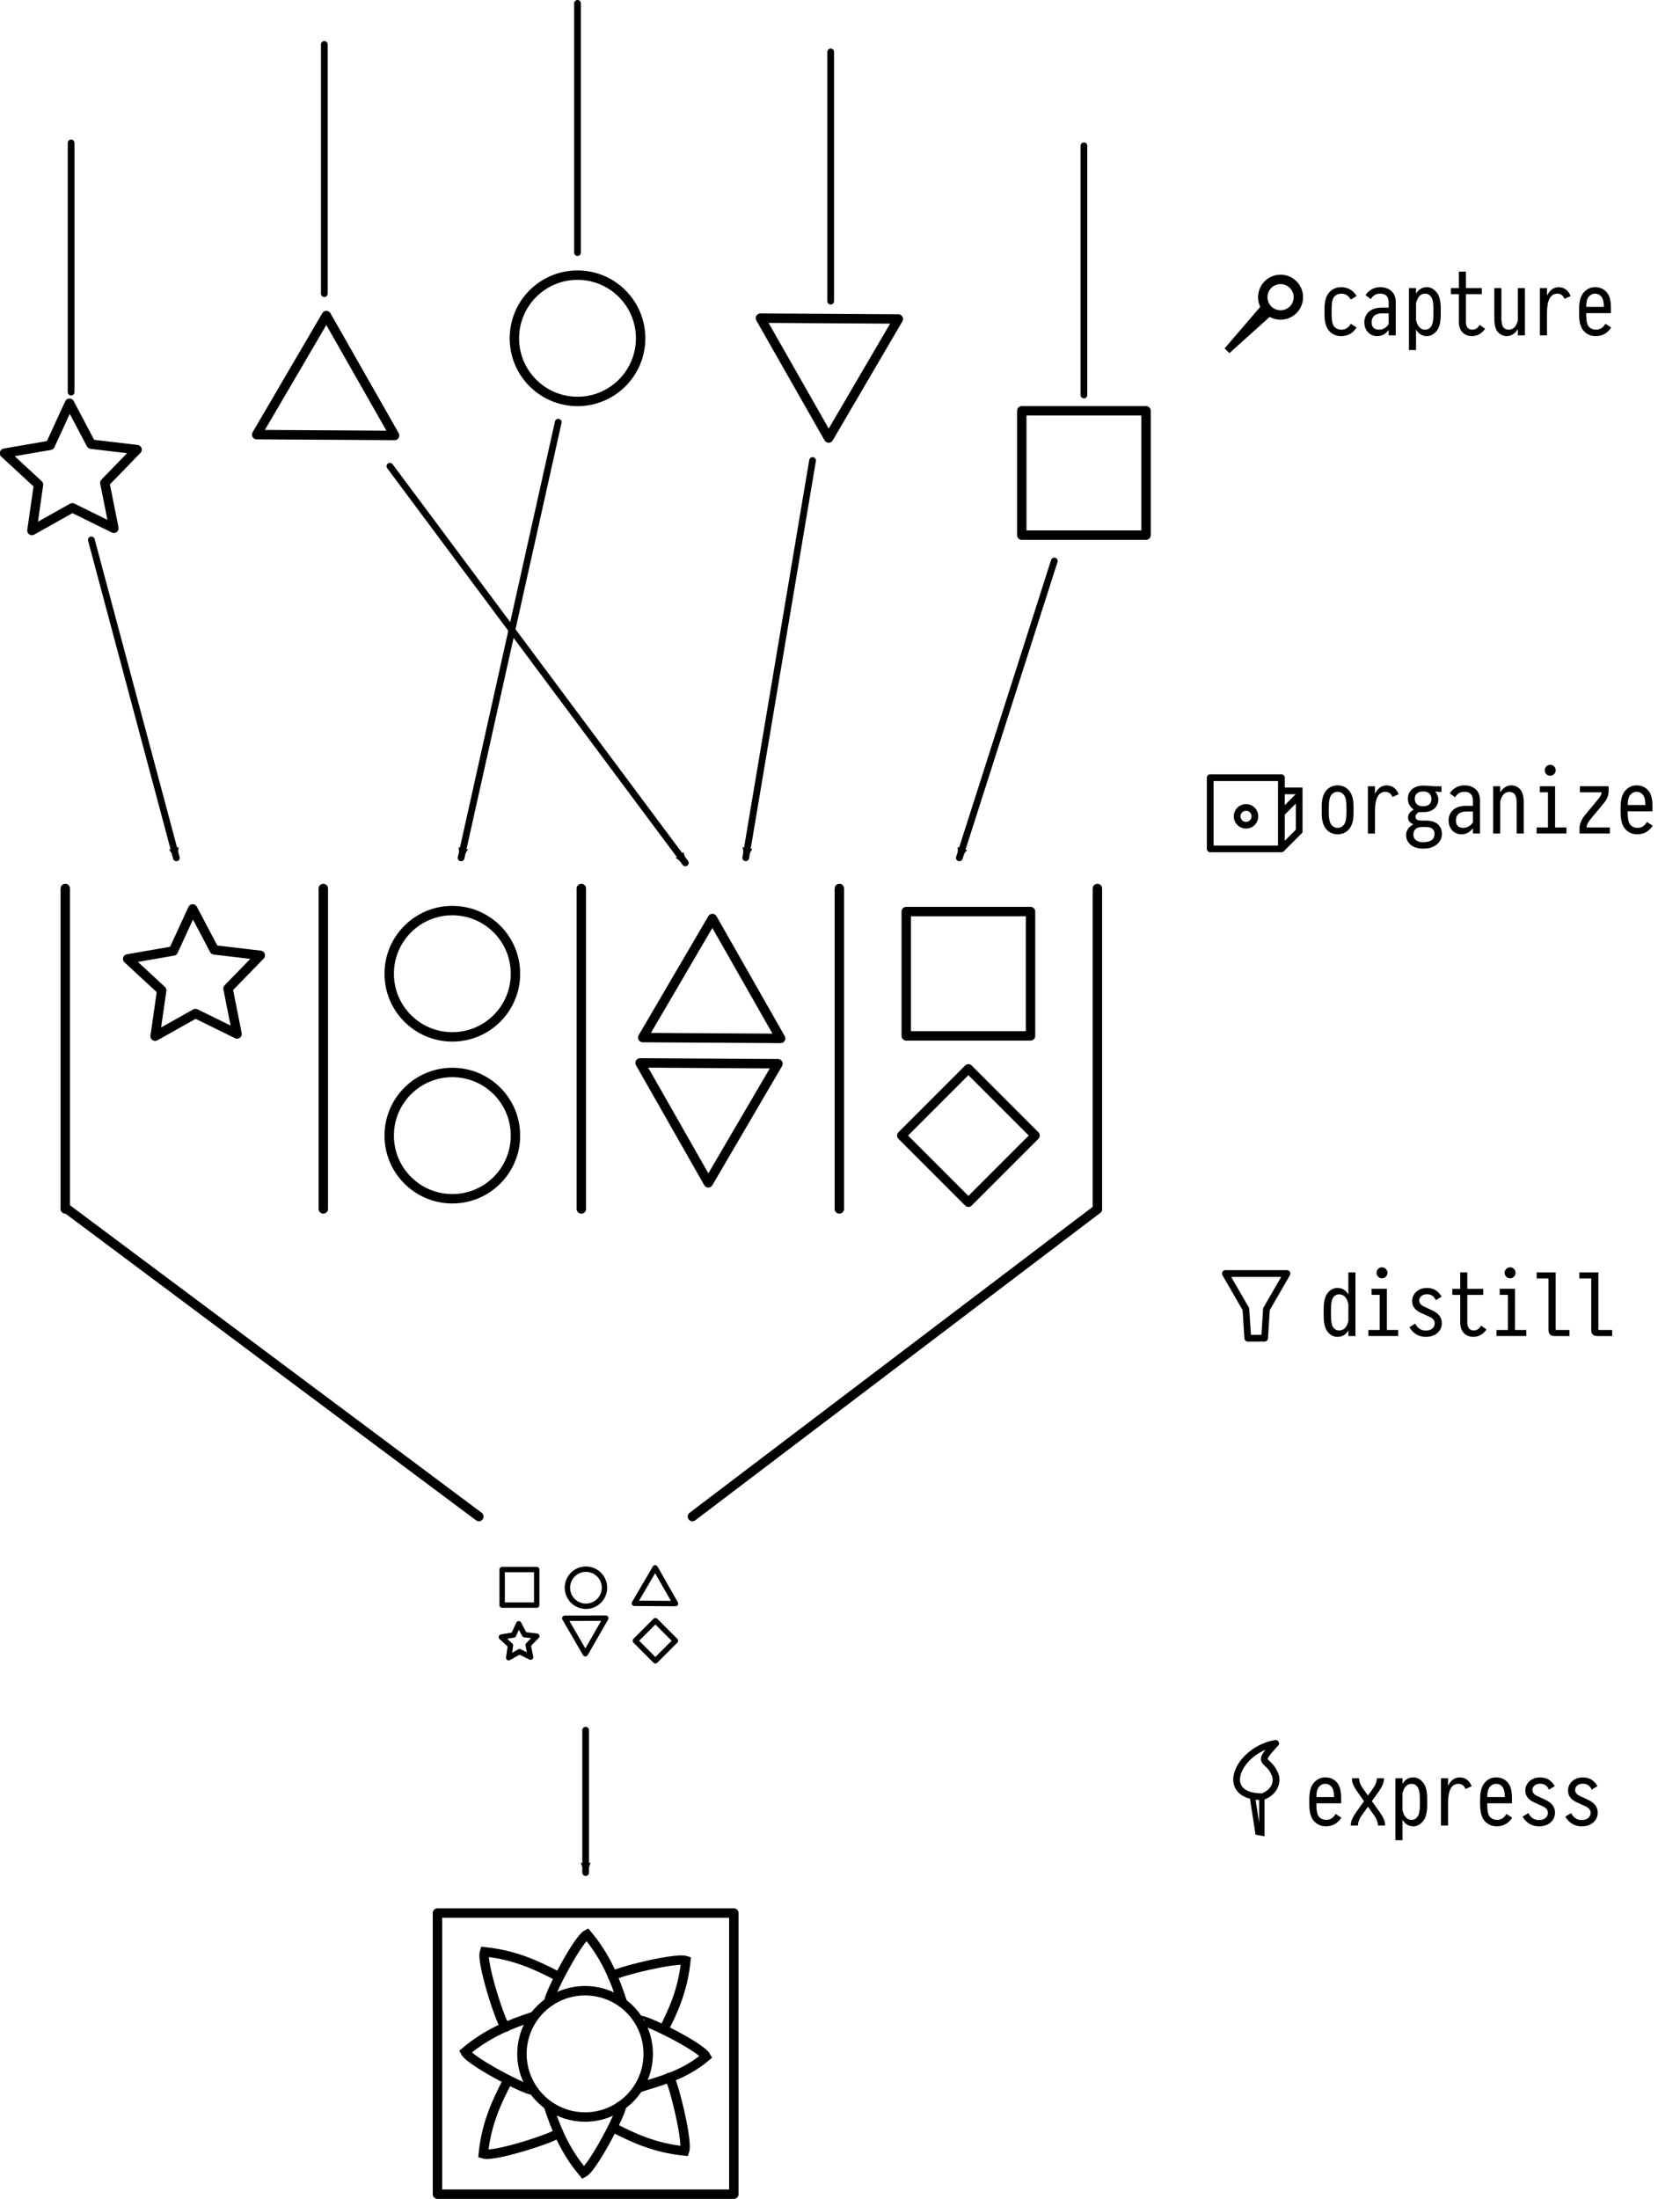 <?xml version="1.0" encoding="UTF-8" standalone="no"?>
<!-- Created with Inkscape (http://www.inkscape.org/) -->

<svg
   width="124.894mm"
   height="163.402mm"
   viewBox="0 0 124.894 163.402"
   version="1.1"
   id="svg5"
   inkscape:version="1.1.2 (0a00cf5339, 2022-02-04)"
   sodipodi:docname="16-code.svg"
   xmlns:inkscape="http://www.inkscape.org/namespaces/inkscape"
   xmlns:sodipodi="http://sodipodi.sourceforge.net/DTD/sodipodi-0.dtd"
   xmlns="http://www.w3.org/2000/svg"
   xmlns:svg="http://www.w3.org/2000/svg">
  <sodipodi:namedview
     id="namedview7"
     pagecolor="#ffffff"
     bordercolor="#666666"
     borderopacity="1.0"
     inkscape:pageshadow="2"
     inkscape:pageopacity="0.0"
     inkscape:pagecheckerboard="0"
     inkscape:document-units="mm"
     showgrid="true"
     inkscape:zoom="1.7450492"
     inkscape:cx="217.18585"
     inkscape:cy="314.60431"
     inkscape:window-width="3840"
     inkscape:window-height="1536"
     inkscape:window-x="0"
     inkscape:window-y="0"
     inkscape:window-maximized="1"
     inkscape:current-layer="layer1">
    <inkscape:grid
       type="xygrid"
       id="grid1500"
       originx="-31.868"
       originy="-28.854" />
  </sodipodi:namedview>
  <defs
     id="defs2">
    <marker
       style="overflow:visible"
       id="Arrow2Mend"
       refX="0"
       refY="0"
       orient="auto"
       inkscape:stockid="Arrow2Mend"
       inkscape:isstock="true">
      <path
         transform="scale(-0.6)"
         d="M 8.719,4.034 -2.207,0.016 8.719,-4.002 c -1.745,2.372 -1.735,5.617 -6e-7,8.035 z"
         style="fill:context-stroke;fill-rule:evenodd;stroke:context-stroke;stroke-width:0.625;stroke-linejoin:round"
         id="path7317" />
    </marker>
    <marker
       style="overflow:visible"
       id="Arrow2Lend"
       refX="0"
       refY="0"
       orient="auto"
       inkscape:stockid="Arrow2Lend"
       inkscape:isstock="true">
      <path
         transform="matrix(-1.1,0,0,-1.1,-1.1,0)"
         d="M 8.719,4.034 -2.207,0.016 8.719,-4.002 c -1.745,2.372 -1.735,5.617 -6e-7,8.035 z"
         style="fill:context-stroke;fill-rule:evenodd;stroke:context-stroke;stroke-width:0.625;stroke-linejoin:round"
         id="path7311" />
    </marker>
  </defs>
  <g
     inkscape:label="Layer 1"
     inkscape:groupmode="layer"
     id="layer1"
     transform="translate(-31.868,-28.854)">
    <path
       sodipodi:type="star"
       style="fill:none;stroke:#000000;stroke-width:3.393;stroke-linejoin:round;stroke-miterlimit:4;stroke-dasharray:none"
       id="path904-3"
       inkscape:flatsided="false"
       sodipodi:sides="5"
       sodipodi:cx="73.017578"
       sodipodi:cy="277.63184"
       sodipodi:r1="25.168732"
       sodipodi:r2="12.584366"
       sodipodi:arg1="0.91553836"
       sodipodi:arg2="1.5438569"
       inkscape:rounded="0"
       inkscape:randomized="0"
       transform="matrix(0.206,0,0,0.206,31.291,44.388)"
       inkscape:transform-center-x="0.043222618"
       inkscape:transform-center-y="-0.45457101"
       d="m 88.354,297.588 -14.998,-7.376 -14.579,8.173 2.381,-16.543 -12.278,-11.34 16.469,-2.848 6.991,-15.182 7.798,14.783 16.599,1.957 -11.65,11.985 z" />
    <g
       id="g1881"
       transform="translate(-4.277,7.568)">
      <circle
         style="fill:none;stroke:#000000;stroke-width:0.7;stroke-linejoin:round;stroke-miterlimit:4;stroke-dasharray:none"
         id="path1059-4"
         cx="69.772"
         cy="105.675"
         r="4.693" />
      <circle
         style="fill:none;stroke:#000000;stroke-width:0.7;stroke-linejoin:round;stroke-miterlimit:4;stroke-dasharray:none"
         id="path1059-4-7"
         cx="69.772"
         cy="93.646"
         r="4.693" />
    </g>
    <g
       id="g1877"
       transform="translate(-4.62,7.568)">
      <path
         sodipodi:type="star"
         style="fill:none;stroke:#000000;stroke-width:2.646;stroke-linejoin:round;stroke-miterlimit:4;stroke-dasharray:none"
         id="path1185-4-5"
         inkscape:flatsided="false"
         sodipodi:sides="3"
         sodipodi:cx="236.25073"
         sodipodi:cy="849.87469"
         sodipodi:r1="22.333523"
         sodipodi:r2="11.166761"
         sodipodi:arg1="0.52966601"
         sodipodi:arg2="1.5768636"
         inkscape:rounded="0"
         inkscape:randomized="0"
         transform="matrix(0.265,0,0,0.265,26.807,-129.755)"
         inkscape:transform-center-x="0.017926555"
         inkscape:transform-center-y="-1.4617208"
         d="m 255.524,861.159 -19.341,-0.117 -19.341,-0.117 9.772,-16.691 9.772,-16.691 9.569,16.809 z" />
      <path
         sodipodi:type="star"
         style="fill:none;stroke:#000000;stroke-width:2.646;stroke-linejoin:round;stroke-miterlimit:4;stroke-dasharray:none"
         id="path1185-8-7-9"
         inkscape:flatsided="false"
         sodipodi:sides="3"
         sodipodi:cx="236.25073"
         sodipodi:cy="849.87469"
         sodipodi:r1="22.333523"
         sodipodi:r2="11.166761"
         sodipodi:arg1="0.52966601"
         sodipodi:arg2="1.5768636"
         inkscape:rounded="0"
         inkscape:randomized="0"
         transform="matrix(-0.265,0,0,-0.265,151.787,328.479)"
         inkscape:transform-center-x="-0.017932982"
         inkscape:transform-center-y="1.4617147"
         d="m 255.524,861.159 -19.341,-0.117 -19.341,-0.117 9.772,-16.691 9.772,-16.691 9.569,16.809 z" />
    </g>
    <g
       id="g1411">
      <rect
         style="fill:none;stroke:#000000;stroke-width:0.678;stroke-linejoin:round;stroke-miterlimit:4;stroke-dasharray:none"
         id="rect1311-6-2"
         width="7.023"
         height="7.023"
         x="-10.143"
         y="150"
         transform="rotate(-45)" />
      <rect
         style="fill:none;stroke:#000000;stroke-width:0.7;stroke-linejoin:round;stroke-miterlimit:4;stroke-dasharray:none"
         id="rect1311-6-6"
         width="9.239"
         height="9.239"
         x="99.24"
         y="96.594" />
    </g>
    <path
       style="fill:none;stroke:#000000;stroke-width:0.7;stroke-linecap:round;stroke-linejoin:miter;stroke-miterlimit:4;stroke-dasharray:none;stroke-opacity:1"
       d="m 36.721,94.88 c 0,23.812 0,23.812 0,23.812"
       id="path1916" />
    <path
       style="fill:none;stroke:#000000;stroke-width:0.7;stroke-linecap:round;stroke-linejoin:miter;stroke-miterlimit:4;stroke-dasharray:none;stroke-opacity:1"
       d="m 75.086,94.88 c 0,23.812 0,23.812 0,23.812"
       id="path1916-7" />
    <path
       style="fill:none;stroke:#000000;stroke-width:0.7;stroke-linecap:round;stroke-linejoin:miter;stroke-miterlimit:4;stroke-dasharray:none;stroke-opacity:1"
       d="m 94.268,94.88 c 0,23.812 0,23.812 0,23.812"
       id="path1916-7-8" />
    <path
       style="fill:none;stroke:#000000;stroke-width:0.7;stroke-linecap:round;stroke-linejoin:miter;stroke-miterlimit:4;stroke-dasharray:none;stroke-opacity:1"
       d="m 113.451,94.88 c 0,23.812 0,23.812 0,23.812"
       id="path1916-7-8-5" />
    <path
       style="fill:none;stroke:#000000;stroke-width:0.7;stroke-linecap:round;stroke-linejoin:miter;stroke-miterlimit:4;stroke-dasharray:none;stroke-opacity:1"
       d="m 55.904,94.88 c 0,23.812 0,23.812 0,23.812"
       id="path1916-1" />
    <g
       id="g23380">
      <path
         sodipodi:type="star"
         style="fill:none;stroke:#000000;stroke-width:3.393;stroke-linejoin:round;stroke-miterlimit:4;stroke-dasharray:none"
         id="path904-4"
         inkscape:flatsided="false"
         sodipodi:sides="5"
         sodipodi:cx="73.017578"
         sodipodi:cy="277.63184"
         sodipodi:r1="25.168732"
         sodipodi:r2="12.584366"
         sodipodi:arg1="0.91553836"
         sodipodi:arg2="1.5438569"
         inkscape:rounded="0"
         inkscape:randomized="0"
         transform="matrix(0.206,0,0,0.206,22.133,6.808)"
         inkscape:transform-center-x="0.043222618"
         inkscape:transform-center-y="-0.45457101"
         d="m 88.354,297.588 -14.998,-7.376 -14.579,8.173 2.381,-16.543 -12.278,-11.34 16.469,-2.848 6.991,-15.182 7.798,14.783 16.599,1.957 -11.65,11.985 z" />
      <path
         style="fill:none;stroke:#000000;stroke-width:0.5;stroke-linecap:round;stroke-linejoin:miter;stroke-miterlimit:4;stroke-dasharray:none;stroke-opacity:1"
         d="M 37.154,39.474 V 57.995"
         id="path2139" />
    </g>
    <g
       id="g23376"
       transform="translate(5.35,14.918)">
      <path
         sodipodi:type="star"
         style="fill:none;stroke:#000000;stroke-width:2.646;stroke-linejoin:round;stroke-miterlimit:4;stroke-dasharray:none"
         id="path1185-4"
         inkscape:flatsided="false"
         sodipodi:sides="3"
         sodipodi:cx="236.25073"
         sodipodi:cy="849.87469"
         sodipodi:r1="22.333523"
         sodipodi:r2="11.166761"
         sodipodi:arg1="0.52966601"
         sodipodi:arg2="1.5768636"
         inkscape:rounded="0"
         inkscape:randomized="0"
         transform="matrix(0.265,0,0,0.265,-11.862,-181.912)"
         inkscape:transform-center-x="0.017926555"
         inkscape:transform-center-y="-1.4617208"
         d="m 255.524,861.159 -19.341,-0.117 -19.341,-0.117 9.772,-16.691 9.772,-16.691 9.569,16.809 z" />
      <path
         style="fill:none;stroke:#000000;stroke-width:0.5;stroke-linecap:round;stroke-linejoin:miter;stroke-miterlimit:4;stroke-dasharray:none;stroke-opacity:1"
         d="M 50.628,17.239 V 35.759"
         id="path2139-7" />
    </g>
    <g
       id="g23372"
       transform="translate(-1.508,17.222)">
      <circle
         style="fill:none;stroke:#000000;stroke-width:0.7;stroke-linejoin:round;stroke-miterlimit:4;stroke-dasharray:none"
         id="path1059-4-1"
         cx="76.309"
         cy="36.771"
         r="4.693" />
      <path
         style="fill:none;stroke:#000000;stroke-width:0.5;stroke-linecap:round;stroke-linejoin:miter;stroke-miterlimit:4;stroke-dasharray:none;stroke-opacity:1"
         d="M 76.309,11.882 V 30.403"
         id="path2139-7-4" />
    </g>
    <g
       id="g23364"
       transform="translate(-4.446,2.646)">
      <path
         sodipodi:type="star"
         style="fill:none;stroke:#000000;stroke-width:2.646;stroke-linejoin:round;stroke-miterlimit:4;stroke-dasharray:none"
         id="path1185-8-7"
         inkscape:flatsided="false"
         sodipodi:sides="3"
         sodipodi:cx="236.25073"
         sodipodi:cy="849.87469"
         sodipodi:r1="22.333523"
         sodipodi:r2="11.166761"
         sodipodi:arg1="0.52966601"
         sodipodi:arg2="1.5768636"
         inkscape:rounded="0"
         inkscape:randomized="0"
         transform="matrix(-0.265,0,0,-0.265,160.56,278.057)"
         inkscape:transform-center-x="-0.017932982"
         inkscape:transform-center-y="1.4617147"
         d="m 255.524,861.159 -19.341,-0.117 -19.341,-0.117 9.772,-16.691 9.772,-16.691 9.569,16.809 z" />
      <path
         style="fill:none;stroke:#000000;stroke-width:0.5;stroke-linecap:round;stroke-linejoin:miter;stroke-miterlimit:4;stroke-dasharray:none;stroke-opacity:1"
         d="M 98.07,30.066 V 48.587"
         id="path2139-7-4-1" />
    </g>
    <g
       id="g23368">
      <rect
         style="fill:none;stroke:#000000;stroke-width:0.7;stroke-linejoin:round;stroke-miterlimit:4;stroke-dasharray:none"
         id="rect1311-6"
         width="9.239"
         height="9.239"
         x="107.828"
         y="59.382" />
      <path
         style="fill:none;stroke:#000000;stroke-width:0.5;stroke-linecap:round;stroke-linejoin:miter;stroke-miterlimit:4;stroke-dasharray:none;stroke-opacity:1"
         d="M 112.448,39.688 V 58.208"
         id="path2139-7-4-8" />
    </g>
    <g
       id="g3011"
       transform="translate(-0.706,4.41)">
      <g
         aria-label="capture"
         id="text3791"
         style="font-size:6.35px;line-height:1.25;font-family:'PragmataPro Liga';-inkscape-font-specification:'PragmataPro Liga, Normal';stroke-width:0.265"
         transform="translate(0.162,-1.353)">
        <path
           d="m 133.264,50.132 q -0.403,0.642 -1.153,0.642 -0.539,0 -0.887,-0.384 -0.347,-0.384 -0.347,-1.215 v -0.434 q 0,-0.828 0.347,-1.212 0.347,-0.388 0.887,-0.388 0.75,0 1.153,0.648 l -0.428,0.27 q -0.26,-0.44 -0.695,-0.44 -0.335,0 -0.536,0.223 -0.198,0.223 -0.198,0.899 v 0.434 q 0,0.676 0.198,0.899 0.202,0.223 0.536,0.223 0.434,0 0.695,-0.437 z"
           id="path24007" />
        <path
           d="m 136.175,50.715 h -0.527 v -0.397 q -0.335,0.456 -0.846,0.456 -0.431,0 -0.698,-0.295 -0.264,-0.295 -0.264,-0.741 0,-0.459 0.332,-0.769 0.332,-0.31 0.974,-0.31 h 0.502 V 48.281 q 0,-0.664 -0.629,-0.664 -0.465,0 -0.695,0.409 l -0.4,-0.298 q 0.415,-0.589 1.098,-0.589 0.505,0 0.828,0.288 0.326,0.288 0.326,0.853 z m -0.527,-0.825 v -0.806 h -0.502 q -0.378,0 -0.571,0.177 -0.192,0.177 -0.192,0.477 0,0.558 0.549,0.558 0.431,0 0.716,-0.406 z"
           id="path24009" />
        <path
           d="m 139.518,49.205 q 0,0.831 -0.316,1.2 -0.316,0.369 -0.704,0.369 -0.54,0 -0.815,-0.49 v 1.525 h -0.527 v -4.604 h 0.527 v 0.415 q 0.276,-0.481 0.815,-0.481 0.388,0 0.704,0.366 0.316,0.366 0.316,1.212 z m -0.543,-0.487 q 0,-0.617 -0.171,-0.859 -0.171,-0.242 -0.437,-0.242 -0.521,0 -0.685,0.722 v 1.231 q 0.161,0.726 0.685,0.726 0.267,0 0.437,-0.242 0.171,-0.245 0.171,-0.85 z"
           id="path24011" />
        <path
           d="m 142.814,50.225 q -0.369,0.549 -0.986,0.549 -0.409,0 -0.688,-0.276 -0.276,-0.279 -0.276,-0.822 v -2.022 h -0.589 v -0.45 h 0.589 v -1.222 h 0.527 v 1.222 h 1.184 v 0.45 h -1.184 v 2.056 q 0,0.288 0.124,0.437 0.124,0.149 0.344,0.149 0.366,0 0.555,-0.363 z"
           id="path24013" />
        <path
           d="m 145.778,50.715 h -0.527 v -0.456 q -0.338,0.515 -0.819,0.515 -0.391,0 -0.66,-0.295 -0.27,-0.295 -0.27,-1.057 v -2.217 h 0.527 v 2.217 q 0,0.512 0.143,0.695 0.143,0.18 0.391,0.18 0.521,0 0.688,-0.685 v -2.406 h 0.527 z"
           id="path24015" />
        <path
           d="m 149.176,47.798 -0.459,0.205 q -0.155,-0.384 -0.524,-0.384 -0.775,0 -0.775,1.442 v 1.656 h -0.527 v -3.51 h 0.527 v 0.561 q 0.313,-0.626 0.859,-0.626 0.633,0 0.899,0.657 z"
           id="path24017" />
        <path
           d="m 152.171,49.066 h -1.839 v 0.105 q 0,0.679 0.198,0.902 0.202,0.223 0.539,0.223 0.434,0 0.691,-0.437 l 0.428,0.273 q -0.403,0.642 -1.153,0.642 -0.536,0 -0.884,-0.384 -0.347,-0.384 -0.347,-1.219 v -0.425 q 0,-0.834 0.347,-1.219 0.347,-0.388 0.837,-0.388 0.521,0 0.85,0.357 0.332,0.357 0.332,1.16 z m -0.527,-0.465 q 0,-0.536 -0.186,-0.76 -0.183,-0.223 -0.468,-0.223 -0.273,0 -0.465,0.223 -0.192,0.223 -0.192,0.76 z"
           id="path24019" />
      </g>
      <circle
         style="fill:none;stroke:#000000;stroke-width:0.7;stroke-linecap:round;stroke-linejoin:round;stroke-miterlimit:4;stroke-dasharray:none"
         id="path6931"
         cx="127.773"
         cy="46.529"
         r="1.323" />
      <path
         style="fill:none;stroke:#000000;stroke-width:0.5;stroke-linecap:square;stroke-linejoin:miter;stroke-miterlimit:4;stroke-dasharray:none;stroke-opacity:1"
         d="m 127,47.625 -3.196,2.873 2.778,-3.24"
         id="path6966"
         sodipodi:nodetypes="ccc" />
    </g>
    <path
       style="fill:none;stroke:#000000;stroke-width:0.5;stroke-linecap:round;stroke-linejoin:miter;stroke-miterlimit:4;stroke-dasharray:none;stroke-opacity:1;marker-end:url(#Arrow2Mend)"
       d="m 38.659,68.972 6.32,23.632"
       id="path7087"
       sodipodi:nodetypes="cc" />
    <path
       style="fill:none;stroke:#000000;stroke-width:0.5;stroke-linecap:round;stroke-linejoin:miter;stroke-miterlimit:4;stroke-dasharray:none;stroke-opacity:1;marker-end:url(#Arrow2Mend)"
       d="M 60.854,63.5 82.819,92.978"
       id="path7089"
       sodipodi:nodetypes="cc" />
    <path
       style="fill:none;stroke:#000000;stroke-width:0.5;stroke-linecap:round;stroke-linejoin:miter;stroke-miterlimit:4;stroke-dasharray:none;stroke-opacity:1;marker-end:url(#Arrow2Mend)"
       d="M 92.275,63.077 87.309,92.597"
       id="path7091"
       sodipodi:nodetypes="cc" />
    <path
       style="fill:none;stroke:#000000;stroke-width:0.5;stroke-linecap:round;stroke-linejoin:miter;stroke-miterlimit:4;stroke-dasharray:none;stroke-opacity:1;marker-end:url(#Arrow2Mend)"
       d="M 110.246,70.543 103.188,92.604"
       id="path7206"
       sodipodi:nodetypes="cc" />
    <path
       style="fill:none;stroke:#000000;stroke-width:0.5;stroke-linecap:round;stroke-linejoin:miter;stroke-miterlimit:4;stroke-dasharray:none;stroke-opacity:1;marker-end:url(#Arrow2Mend)"
       d="M 73.369,60.227 66.146,92.604"
       id="path7208"
       sodipodi:nodetypes="cc" />
    <g
       id="g24066"
       transform="translate(-2.518,7.269)">
      <g
         aria-label="organize"
         id="text3791-5"
         style="font-size:6.35px;line-height:1.25;font-family:'PragmataPro Liga';-inkscape-font-specification:'PragmataPro Liga, Normal';stroke-width:0.265">
        <path
           d="m 135.011,82.004 q 0,0.806 -0.332,1.194 -0.332,0.384 -0.853,0.384 -0.521,0 -0.853,-0.384 -0.329,-0.388 -0.329,-1.194 v -0.477 q 0,-0.806 0.329,-1.191 0.332,-0.388 0.853,-0.388 0.521,0 0.853,0.388 0.332,0.384 0.332,1.191 z m -0.527,0 v -0.477 q 0,-0.623 -0.186,-0.862 -0.183,-0.239 -0.471,-0.239 -0.288,0 -0.471,0.239 -0.183,0.239 -0.183,0.862 v 0.477 q 0,0.623 0.183,0.862 0.183,0.239 0.471,0.239 0.288,0 0.471,-0.239 0.186,-0.239 0.186,-0.862 z"
           id="path23990" />
        <path
           d="m 138.362,80.606 -0.459,0.205 q -0.155,-0.384 -0.524,-0.384 -0.775,0 -0.775,1.442 v 1.656 h -0.527 v -3.51 h 0.527 v 0.561 q 0.313,-0.626 0.859,-0.626 0.633,0 0.899,0.657 z"
           id="path23992" />
        <path
           d="m 141.547,80.432 h -0.183 l -0.285,-0.028 q 0.236,0.288 0.236,0.586 0,0.406 -0.295,0.676 -0.295,0.27 -0.806,0.27 -0.189,0 -0.347,0 -0.251,0.164 -0.251,0.316 0,0.158 0.099,0.236 0.099,0.074 0.329,0.074 h 0.291 q 0.657,0 0.949,0.279 0.295,0.279 0.295,0.704 0,0.477 -0.375,0.788 -0.372,0.313 -0.983,0.313 -0.639,0 -0.97,-0.288 -0.332,-0.288 -0.332,-0.701 0,-0.536 0.543,-0.812 -0.4,-0.167 -0.4,-0.512 0,-0.347 0.425,-0.589 -0.434,-0.291 -0.434,-0.809 0,-0.431 0.307,-0.701 0.307,-0.27 0.859,-0.27 0.161,0 0.784,0.05 h 0.546 z m -0.741,0.499 q 0,-0.211 -0.155,-0.369 -0.155,-0.161 -0.465,-0.161 -0.316,0 -0.471,0.152 -0.152,0.149 -0.152,0.388 0,0.273 0.161,0.415 0.161,0.143 0.453,0.143 0.316,0 0.471,-0.146 0.158,-0.149 0.158,-0.422 z m 0.229,2.614 q 0,-0.233 -0.155,-0.369 -0.152,-0.136 -0.546,-0.136 h -0.211 q -0.36,0 -0.512,0.164 -0.152,0.161 -0.152,0.415 0,0.264 0.198,0.406 0.198,0.146 0.524,0.146 0.853,0 0.853,-0.626 z"
           id="path23994" />
        <path
           d="m 144.412,83.523 h -0.527 V 83.127 q -0.335,0.456 -0.846,0.456 -0.431,0 -0.698,-0.295 -0.264,-0.295 -0.264,-0.741 0,-0.459 0.332,-0.769 0.332,-0.31 0.974,-0.31 h 0.502 v -0.378 q 0,-0.664 -0.629,-0.664 -0.465,0 -0.695,0.409 l -0.4,-0.298 q 0.415,-0.589 1.098,-0.589 0.505,0 0.828,0.288 0.326,0.288 0.326,0.853 z m -0.527,-0.825 v -0.806 h -0.502 q -0.378,0 -0.571,0.177 -0.192,0.177 -0.192,0.477 0,0.558 0.549,0.558 0.431,0 0.716,-0.406 z"
           id="path23996" />
        <path
           d="m 147.664,83.523 h -0.527 v -2.276 q 0,-0.456 -0.143,-0.633 -0.143,-0.18 -0.391,-0.18 -0.521,0 -0.688,0.713 v 2.375 h -0.527 v -3.51 h 0.527 v 0.45 q 0.338,-0.515 0.819,-0.515 0.391,0 0.66,0.291 0.27,0.288 0.27,0.977 z"
           id="path23998" />
        <path
           d="m 150.039,78.823 q 0,0.167 -0.118,0.288 -0.115,0.118 -0.288,0.118 -0.174,0 -0.291,-0.118 -0.115,-0.121 -0.115,-0.288 0,-0.167 0.115,-0.285 0.118,-0.121 0.291,-0.121 0.174,0 0.288,0.121 0.118,0.118 0.118,0.285 z m 0.797,4.7 h -2.214 V 83.074 h 0.843 v -2.611 h -0.605 v -0.45 h 1.135 v 3.06 h 0.84 z"
           id="path24000" />
        <path
           d="m 153.183,80.987 q 0.264,-0.301 0.264,-0.524 h -1.606 v -0.45 h 2.133 v 0.36 q 0,0.474 -0.363,0.902 l -0.952,1.147 q -0.322,0.381 -0.322,0.651 h 1.727 v 0.45 h -2.254 v -0.36 q 0,-0.524 0.428,-1.032 z"
           id="path24002" />
        <path
           d="m 157.233,81.874 h -1.839 v 0.105 q 0,0.679 0.198,0.902 0.202,0.223 0.539,0.223 0.434,0 0.691,-0.437 l 0.428,0.273 q -0.403,0.642 -1.153,0.642 -0.536,0 -0.884,-0.384 -0.347,-0.384 -0.347,-1.219 v -0.425 q 0,-0.834 0.347,-1.219 0.347,-0.388 0.837,-0.388 0.521,0 0.85,0.357 0.332,0.357 0.332,1.16 z m -0.527,-0.465 q 0,-0.536 -0.186,-0.76 -0.183,-0.223 -0.468,-0.223 -0.273,0 -0.465,0.223 -0.192,0.223 -0.192,0.76 z"
           id="path24004" />
      </g>
      <rect
         style="fill:none;stroke:#000000;stroke-width:0.5;stroke-linecap:round;stroke-linejoin:round;stroke-miterlimit:4;stroke-dasharray:none"
         id="rect7588"
         width="5.292"
         height="5.292"
         x="124.354"
         y="79.375" />
      <path
         style="fill:none;stroke:#000000;stroke-width:0.5;stroke-linecap:butt;stroke-linejoin:miter;stroke-miterlimit:4;stroke-dasharray:none;stroke-opacity:1"
         d="m 129.646,84.667 1.323,-1.323 v -2.646 l -1.323,1.323"
         id="path7902" />
      <path
         style="fill:none;stroke:#000000;stroke-width:0.5;stroke-linecap:butt;stroke-linejoin:miter;stroke-miterlimit:4;stroke-dasharray:none;stroke-opacity:1"
         d="m 131.189,80.357 h -1.323"
         id="path8179" />
      <circle
         style="fill:none;stroke:#000000;stroke-width:0.5;stroke-linejoin:round;stroke-miterlimit:4;stroke-dasharray:none"
         id="path8286"
         cx="127.018"
         cy="82.248"
         r="0.661" />
    </g>
    <g
       id="g4099">
      <g
         aria-label="distill"
         id="text3791-5-8"
         style="font-size:6.35px;line-height:1.25;font-family:'PragmataPro Liga';-inkscape-font-specification:'PragmataPro Liga, Normal';stroke-width:0.265"
         transform="translate(-0.488,-4.804)">
        <path
           d="m 130.76,130.946 q 0,-0.84 0.301,-1.209 0.301,-0.369 0.719,-0.369 0.539,0 0.815,0.49 v -1.646 h 0.527 v 4.731 h -0.527 v -0.422 q -0.276,0.481 -0.815,0.481 -0.419,0 -0.719,-0.366 -0.301,-0.366 -0.301,-1.206 z m 0.543,0.484 q 0,0.611 0.155,0.853 0.155,0.242 0.453,0.242 0.521,0 0.685,-0.698 v -1.25 q -0.161,-0.732 -0.685,-0.732 -0.298,0 -0.453,0.245 -0.155,0.242 -0.155,0.856 z"
           id="path23960" />
        <path
           d="m 135.501,128.242 q 0,0.167 -0.118,0.288 -0.115,0.118 -0.288,0.118 -0.174,0 -0.291,-0.118 -0.115,-0.121 -0.115,-0.288 0,-0.167 0.115,-0.285 0.118,-0.121 0.291,-0.121 0.174,0 0.288,0.121 0.118,0.118 0.118,0.285 z m 0.797,4.7 h -2.214 v -0.45 h 0.843 v -2.611 h -0.605 v -0.45 h 1.135 v 3.06 h 0.84 z"
           id="path23962" />
        <path
           d="m 138.35,132.533 q 0.329,0 0.496,-0.155 0.171,-0.158 0.171,-0.375 0,-0.313 -0.375,-0.484 l -0.676,-0.31 q -0.629,-0.291 -0.629,-0.868 0,-0.409 0.31,-0.691 0.31,-0.282 0.8,-0.282 0.704,0 1.079,0.648 l -0.431,0.26 q -0.195,-0.44 -0.648,-0.44 -0.27,0 -0.428,0.136 -0.155,0.133 -0.155,0.329 0,0.282 0.35,0.446 l 0.639,0.298 q 0.691,0.322 0.691,0.946 0,0.422 -0.322,0.716 -0.322,0.295 -0.877,0.295 -0.775,0 -1.212,-0.719 l 0.434,-0.264 q 0.257,0.515 0.784,0.515 z"
           id="path23964" />
        <path
           d="m 142.862,132.453 q -0.369,0.549 -0.986,0.549 -0.409,0 -0.688,-0.276 -0.276,-0.279 -0.276,-0.822 v -2.022 h -0.589 v -0.45 h 0.589 v -1.222 h 0.527 v 1.222 h 1.184 v 0.45 h -1.184 v 2.056 q 0,0.288 0.124,0.437 0.124,0.149 0.344,0.149 0.366,0 0.555,-0.363 z"
           id="path23966" />
        <path
           d="m 145.026,128.242 q 0,0.167 -0.118,0.288 -0.115,0.118 -0.288,0.118 -0.174,0 -0.291,-0.118 -0.115,-0.121 -0.115,-0.288 0,-0.167 0.115,-0.285 0.118,-0.121 0.291,-0.121 0.174,0 0.288,0.121 0.118,0.118 0.118,0.285 z m 0.797,4.7 h -2.214 v -0.45 h 0.843 v -2.611 h -0.605 v -0.45 h 1.135 v 3.06 h 0.84 z"
           id="path23968" />
        <path
           d="m 149.032,132.942 h -1.107 q -0.45,0 -0.45,-0.45 v -3.832 h -0.881 v -0.45 h 1.411 v 4.282 h 1.026 z"
           id="path23970" />
        <path
           d="m 152.207,132.942 h -1.107 q -0.45,0 -0.45,-0.45 v -3.832 h -0.881 v -0.45 h 1.411 v 4.282 h 1.026 z"
           id="path23972" />
      </g>
      <path
         id="path9707"
         style="fill:none;stroke:#000000;stroke-width:0.5;stroke-linejoin:round;stroke-miterlimit:4;stroke-dasharray:none"
         inkscape:transform-center-x="1.8833333e-06"
         inkscape:transform-center-y="0.66145709"
         d="m 122.963,123.492 1.146,1.984 0.382,0.661 0.138,2.162 1.253,-0.002 0.136,-2.16 0.382,-0.661 1.146,-1.984 h -2.291 z"
         sodipodi:nodetypes="cccccccccc" />
    </g>
    <g
       id="g1461"
       transform="translate(1.423,3.936)">
      <g
         id="g1450"
         style="stroke-width:0.4;stroke-miterlimit:4;stroke-dasharray:none">
        <rect
           style="fill:none;stroke:#000000;stroke-width:0.4;stroke-linejoin:round;stroke-miterlimit:4;stroke-dasharray:none"
           id="rect1311-6-2-1"
           width="2.108"
           height="2.108"
           x="-48.909"
           y="158.76"
           transform="rotate(-45)" />
        <path
           sodipodi:type="star"
           style="fill:none;stroke:#000000;stroke-width:5.055;stroke-linejoin:round;stroke-miterlimit:4;stroke-dasharray:none"
           id="path1185-4-9"
           inkscape:flatsided="false"
           sodipodi:sides="3"
           sodipodi:cx="236.25073"
           sodipodi:cy="849.87469"
           sodipodi:r1="22.333523"
           sodipodi:r2="11.166761"
           sodipodi:arg1="0.52966601"
           sodipodi:arg2="1.5768636"
           inkscape:rounded="0"
           inkscape:randomized="0"
           transform="matrix(0.079,0,0,0.079,60.477,76.05)"
           inkscape:transform-center-x="0.0053617713"
           inkscape:transform-center-y="-0.43718765"
           d="m 255.524,861.159 -19.341,-0.117 -19.341,-0.117 9.772,-16.691 9.772,-16.691 9.569,16.809 z" />
      </g>
      <g
         id="g1446"
         transform="translate(-0.026)"
         style="stroke-width:0.4;stroke-miterlimit:4;stroke-dasharray:none">
        <circle
           style="fill:none;stroke:#000000;stroke-width:0.4;stroke-linejoin:round;stroke-miterlimit:4;stroke-dasharray:none"
           id="path1059-4-1-3"
           cx="74.031"
           cy="142.904"
           r="1.378" />
        <path
           sodipodi:type="star"
           style="fill:none;stroke:#000000;stroke-width:5.055;stroke-linejoin:round;stroke-miterlimit:4;stroke-dasharray:none"
           id="path1185-4-9-3"
           inkscape:flatsided="false"
           sodipodi:sides="3"
           sodipodi:cx="236.25073"
           sodipodi:cy="849.87469"
           sodipodi:r1="22.333523"
           sodipodi:r2="11.166761"
           sodipodi:arg1="0.52966601"
           sodipodi:arg2="1.5768636"
           inkscape:rounded="0"
           inkscape:randomized="0"
           transform="matrix(0.04,0.068,-0.068,0.04,122.325,95.992)"
           inkscape:transform-center-x="0.0053558816"
           inkscape:transform-center-y="0.43718714"
           d="m 255.524,861.159 -19.341,-0.117 -19.341,-0.117 9.772,-16.691 9.772,-16.691 9.569,16.809 z" />
      </g>
      <g
         id="g1442"
         style="stroke-width:0.4;stroke-miterlimit:4;stroke-dasharray:none">
        <path
           sodipodi:type="star"
           style="fill:none;stroke:#000000;stroke-width:7.227;stroke-linejoin:round;stroke-miterlimit:4;stroke-dasharray:none"
           id="path904-3-8"
           inkscape:flatsided="false"
           sodipodi:sides="5"
           sodipodi:cx="73.017578"
           sodipodi:cy="277.63184"
           sodipodi:r1="25.168732"
           sodipodi:r2="12.584366"
           sodipodi:arg1="0.91553836"
           sodipodi:arg2="1.5438569"
           inkscape:rounded="0"
           inkscape:randomized="0"
           transform="matrix(0.055,0,0,0.055,65.03,131.695)"
           inkscape:transform-center-x="0.011595153"
           inkscape:transform-center-y="-0.12194631"
           d="m 88.354,297.588 -14.998,-7.376 -14.579,8.173 2.381,-16.543 -12.278,-11.34 16.469,-2.848 6.991,-15.182 7.798,14.783 16.599,1.957 -11.65,11.985 z" />
        <rect
           style="fill:none;stroke:#000000;stroke-width:0.4;stroke-linejoin:round;stroke-miterlimit:4;stroke-dasharray:none"
           id="rect1311-6-64"
           width="2.568"
           height="2.646"
           x="67.776"
           y="141.552" />
      </g>
    </g>
    <path
       style="fill:none;stroke:#000000;stroke-width:0.7;stroke-linecap:round;stroke-linejoin:miter;stroke-miterlimit:4;stroke-dasharray:none;stroke-opacity:1"
       d="M 113.449,118.711 83.344,141.552"
       id="path14815"
       sodipodi:nodetypes="cc" />
    <path
       style="fill:none;stroke:#000000;stroke-width:0.7;stroke-linecap:round;stroke-linejoin:miter;stroke-miterlimit:4;stroke-dasharray:none;stroke-opacity:1"
       d="m 36.718,118.592 30.751,22.96"
       id="path15012"
       sodipodi:nodetypes="cc" />
    <g
       id="g4088">
      <g
         aria-label="express"
         id="text3791-5-8-3"
         style="font-size:6.35px;line-height:1.25;font-family:'PragmataPro Liga';-inkscape-font-specification:'PragmataPro Liga, Normal';stroke-width:0.265"
         transform="translate(-0.541,4.41)">
        <path
           d="m 132.111,158.451 h -1.839 v 0.105 q 0,0.679 0.198,0.902 0.202,0.223 0.54,0.223 0.434,0 0.691,-0.437 l 0.428,0.273 q -0.403,0.642 -1.153,0.642 -0.536,0 -0.884,-0.384 -0.347,-0.384 -0.347,-1.219 v -0.425 q 0,-0.834 0.347,-1.219 0.347,-0.388 0.837,-0.388 0.521,0 0.85,0.357 0.332,0.357 0.332,1.16 z m -0.527,-0.465 q 0,-0.536 -0.186,-0.76 -0.183,-0.223 -0.468,-0.223 -0.273,0 -0.465,0.223 -0.192,0.223 -0.192,0.76 z"
           id="path23975" />
        <path
           d="m 133.63,159.369 q -0.248,0.344 -0.273,0.732 h -0.527 l 0.006,-0.121 q 0.022,-0.347 0.397,-0.874 l 0.577,-0.815 -0.496,-0.704 q -0.375,-0.524 -0.397,-0.877 l -0.003,-0.118 h 0.527 q 0.022,0.381 0.27,0.732 l 0.394,0.552 0.394,-0.552 q 0.248,-0.35 0.27,-0.732 h 0.527 l -0.003,0.118 q -0.022,0.353 -0.397,0.877 l -0.499,0.704 0.58,0.815 q 0.375,0.527 0.397,0.874 l 0.006,0.121 h -0.527 q -0.025,-0.388 -0.273,-0.732 l -0.474,-0.667 z"
           id="path23977" />
        <path
           d="m 138.508,158.591 q 0,0.831 -0.316,1.2 -0.316,0.369 -0.704,0.369 -0.539,0 -0.815,-0.49 v 1.525 h -0.527 v -4.604 h 0.527 v 0.415 q 0.276,-0.481 0.815,-0.481 0.388,0 0.704,0.366 0.316,0.366 0.316,1.212 z m -0.543,-0.487 q 0,-0.617 -0.171,-0.859 -0.171,-0.242 -0.437,-0.242 -0.521,0 -0.685,0.722 v 1.231 q 0.161,0.726 0.685,0.726 0.267,0 0.437,-0.242 0.171,-0.245 0.171,-0.85 z"
           id="path23979" />
        <path
           d="m 141.816,157.183 -0.459,0.205 q -0.155,-0.384 -0.524,-0.384 -0.775,0 -0.775,1.442 v 1.656 h -0.527 v -3.51 h 0.527 v 0.561 q 0.313,-0.626 0.859,-0.626 0.633,0 0.899,0.657 z"
           id="path23981" />
        <path
           d="m 144.811,158.451 h -1.839 v 0.105 q 0,0.679 0.198,0.902 0.202,0.223 0.539,0.223 0.434,0 0.691,-0.437 l 0.428,0.273 q -0.403,0.642 -1.153,0.642 -0.536,0 -0.884,-0.384 -0.347,-0.384 -0.347,-1.219 v -0.425 q 0,-0.834 0.347,-1.219 0.347,-0.388 0.837,-0.388 0.521,0 0.85,0.357 0.332,0.357 0.332,1.16 z m -0.527,-0.465 q 0,-0.536 -0.186,-0.76 -0.183,-0.223 -0.468,-0.223 -0.273,0 -0.465,0.223 -0.192,0.223 -0.192,0.76 z"
           id="path23983" />
        <path
           d="m 146.817,159.692 q 0.329,0 0.496,-0.155 0.171,-0.158 0.171,-0.375 0,-0.313 -0.375,-0.484 l -0.676,-0.31 q -0.629,-0.291 -0.629,-0.868 0,-0.409 0.31,-0.691 0.31,-0.282 0.8,-0.282 0.704,0 1.079,0.648 l -0.431,0.26 q -0.195,-0.44 -0.648,-0.44 -0.27,0 -0.428,0.136 -0.155,0.133 -0.155,0.329 0,0.282 0.35,0.446 l 0.639,0.298 q 0.691,0.322 0.691,0.946 0,0.422 -0.322,0.716 -0.322,0.295 -0.877,0.295 -0.775,0 -1.212,-0.719 l 0.434,-0.264 q 0.257,0.515 0.784,0.515 z"
           id="path23985" />
        <path
           d="m 149.992,159.692 q 0.329,0 0.496,-0.155 0.171,-0.158 0.171,-0.375 0,-0.313 -0.375,-0.484 l -0.676,-0.31 q -0.629,-0.291 -0.629,-0.868 0,-0.409 0.31,-0.691 0.31,-0.282 0.8,-0.282 0.704,0 1.079,0.648 l -0.431,0.26 q -0.195,-0.44 -0.648,-0.44 -0.27,0 -0.428,0.136 -0.155,0.133 -0.155,0.329 0,0.282 0.35,0.446 l 0.639,0.298 q 0.691,0.322 0.691,0.946 0,0.422 -0.322,0.716 -0.322,0.295 -0.877,0.295 -0.775,0 -1.212,-0.719 l 0.434,-0.264 q 0.257,0.515 0.784,0.515 z"
           id="path23987" />
      </g>
      <g
         id="g17978"
         transform="translate(8.966,15.53)">
        <path
           style="fill:none;stroke:#000000;stroke-width:0.5;stroke-linecap:round;stroke-linejoin:miter;stroke-miterlimit:4;stroke-dasharray:none;stroke-opacity:1"
           d="m 117.74,142.875 c -2.815,0.474 -4.355,3.969 -0.992,3.969 0.01,0.003 1.156,-0.361 1.004,-1.476 -0.492,-1.551 -1.655,-0.737 -0.012,-2.493"
           id="path15226"
           sodipodi:nodetypes="cccc" />
        <path
           style="fill:none;stroke:#000000;stroke-width:0.4;stroke-linecap:butt;stroke-linejoin:miter;stroke-miterlimit:4;stroke-dasharray:none;stroke-opacity:1"
           d="m 116.709,146.897 v 2.646 l -0.292,-0.053 -0.444,-2.866"
           id="path17259"
           sodipodi:nodetypes="cccc" />
      </g>
    </g>
    <g
       id="g22773"
       transform="translate(0.399,11.217)">
      <g
         id="g22760"
         transform="translate(-0.018,-0.011)">
        <circle
           style="fill:none;stroke:#000000;stroke-width:0.7;stroke-linejoin:round;stroke-miterlimit:4;stroke-dasharray:none"
           id="path1059-4-1-8"
           cx="74.983"
           cy="170.274"
           r="4.693" />
        <path
           style="fill:none;stroke:#000000;stroke-width:0.7;stroke-linecap:butt;stroke-linejoin:miter;stroke-miterlimit:4;stroke-dasharray:none;stroke-opacity:1"
           d="m 72.432,166.317 c -0.713,0.685 1.894,-4.497 2.7,-4.921 1.449,1.722 2.08,3.402 2.635,5.079"
           id="path19869"
           sodipodi:nodetypes="ccc" />
        <path
           style="fill:none;stroke:#000000;stroke-width:0.7;stroke-linecap:butt;stroke-linejoin:miter;stroke-miterlimit:4;stroke-dasharray:none;stroke-opacity:1"
           d="m 77.136,164.535 c -0.988,-0.034 4.473,-1.473 5.34,-1.191 -0.225,2.239 -0.989,3.863 -1.804,5.43"
           id="path19869-8"
           sodipodi:nodetypes="ccc" />
        <path
           style="fill:none;stroke:#000000;stroke-width:0.7;stroke-linecap:butt;stroke-linejoin:miter;stroke-miterlimit:4;stroke-dasharray:none;stroke-opacity:1"
           d="m 81.191,172.152 c 0.034,-0.988 1.473,4.473 1.191,5.34 -2.239,-0.225 -3.863,-0.989 -5.43,-1.804"
           id="path19869-8-7"
           sodipodi:nodetypes="ccc" />
        <path
           style="fill:none;stroke:#000000;stroke-width:0.7;stroke-linecap:butt;stroke-linejoin:miter;stroke-miterlimit:4;stroke-dasharray:none;stroke-opacity:1"
           d="m 69.127,168.162 c -0.034,0.988 -1.905,-4.606 -1.623,-5.472 2.239,0.225 3.863,0.989 5.43,1.804"
           id="path19869-8-9"
           sodipodi:nodetypes="ccc" />
        <path
           style="fill:none;stroke:#000000;stroke-width:0.7;stroke-linecap:butt;stroke-linejoin:miter;stroke-miterlimit:4;stroke-dasharray:none;stroke-opacity:1"
           d="m 72.887,176.086 c 0.988,0.034 -4.606,1.905 -5.472,1.623 0.225,-2.239 0.989,-3.863 1.804,-5.43"
           id="path19869-8-9-7"
           sodipodi:nodetypes="ccc" />
        <path
           style="fill:none;stroke:#000000;stroke-width:0.7;stroke-linecap:butt;stroke-linejoin:miter;stroke-miterlimit:4;stroke-dasharray:none;stroke-opacity:1"
           d="m 77.559,174.19 c 0.713,-0.685 -1.894,4.497 -2.7,4.921 -1.449,-1.722 -2.08,-3.402 -2.635,-5.079"
           id="path19869-4"
           sodipodi:nodetypes="ccc" />
        <path
           style="fill:none;stroke:#000000;stroke-width:0.7;stroke-linecap:butt;stroke-linejoin:miter;stroke-miterlimit:4;stroke-dasharray:none;stroke-opacity:1"
           d="m 70.991,172.827 c 0.685,0.713 -4.497,-1.894 -4.921,-2.7 1.722,-1.449 3.402,-2.08 5.079,-2.635"
           id="path19869-4-8"
           sodipodi:nodetypes="ccc" />
        <path
           style="fill:none;stroke:#000000;stroke-width:0.7;stroke-linecap:butt;stroke-linejoin:miter;stroke-miterlimit:4;stroke-dasharray:none;stroke-opacity:1"
           d="m 79.112,167.915 c -0.685,-0.713 4.445,1.756 4.87,2.562 -1.722,1.449 -3.475,1.807 -5.151,2.363"
           id="path19869-4-8-8"
           sodipodi:nodetypes="ccc" />
      </g>
      <rect
         style="fill:none;stroke:#000000;stroke-width:0.7;stroke-linejoin:round;stroke-miterlimit:4;stroke-dasharray:none"
         id="rect1311-6-643"
         width="22.032"
         height="20.893"
         x="63.991"
         y="159.797" />
    </g>
    <path
       style="fill:none;stroke:#000000;stroke-width:0.5;stroke-linecap:round;stroke-linejoin:miter;stroke-miterlimit:4;stroke-dasharray:none;stroke-opacity:1;marker-end:url(#Arrow2Mend)"
       d="m 75.406,157.427 v 10.583"
       id="path22808" />
  </g>
</svg>
